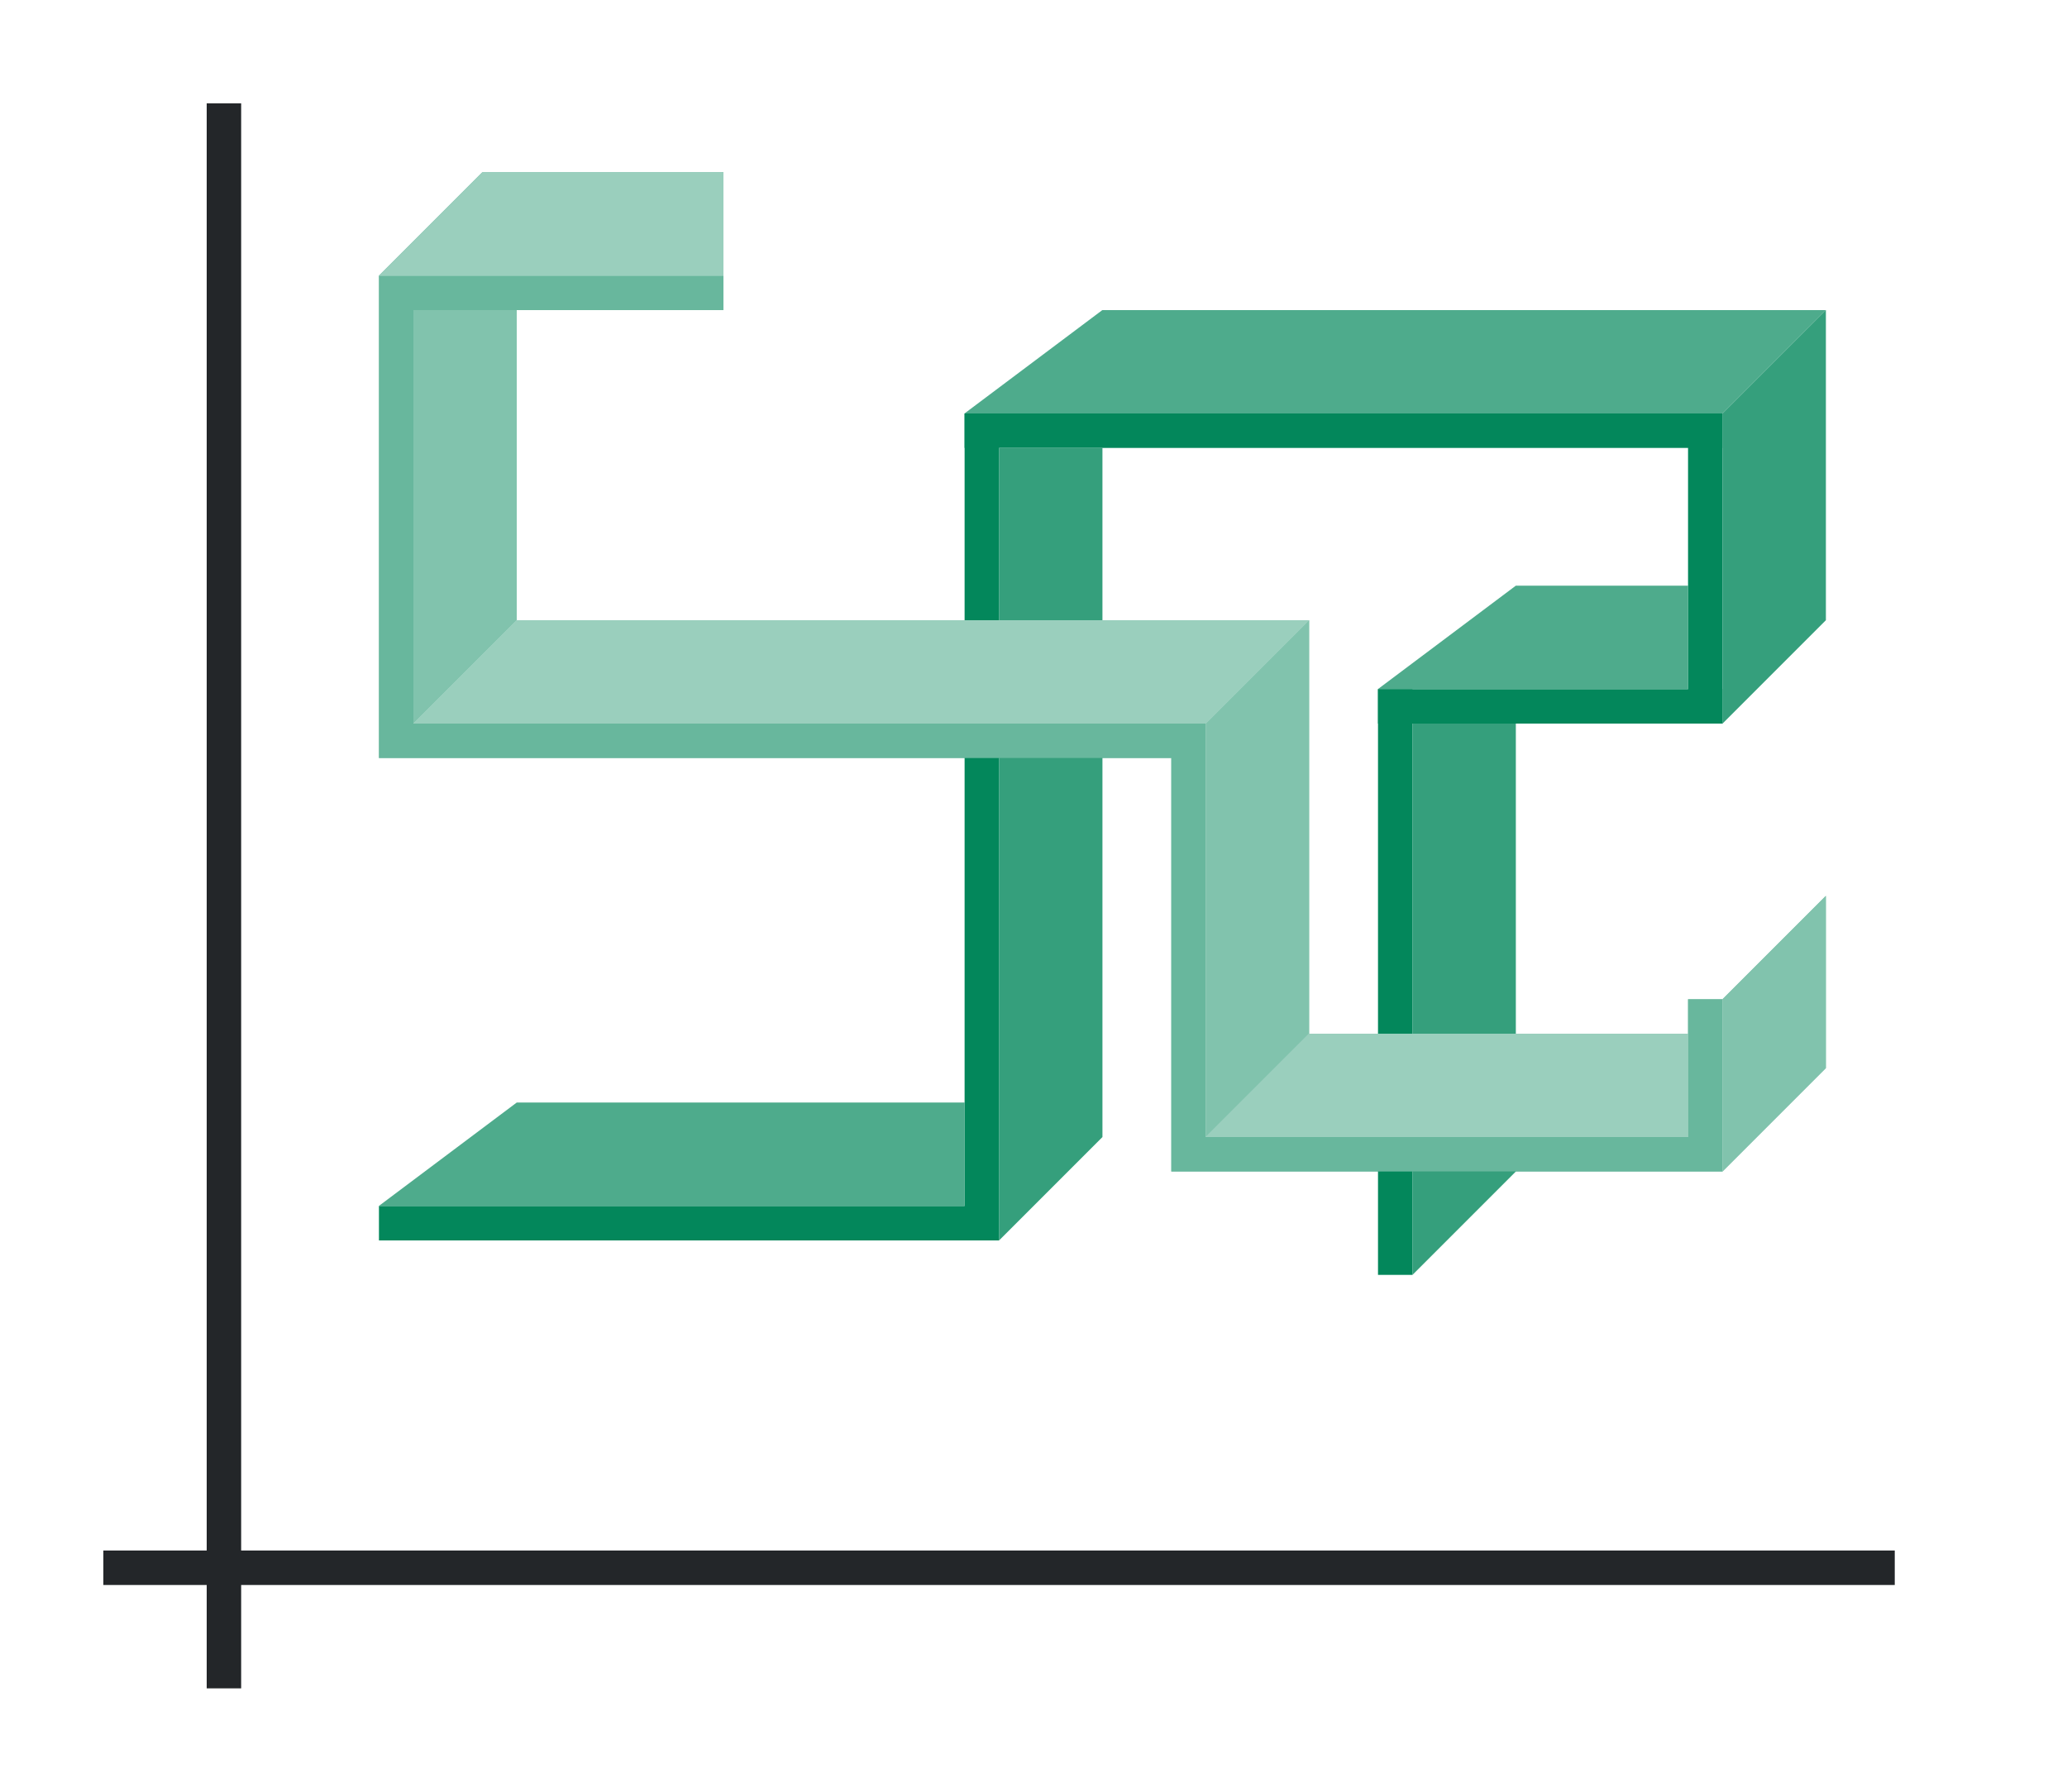<svg height="52" width="60" xmlns="http://www.w3.org/2000/svg"><path d="M0 0h60v52H0z" fill="#fff"/><path d="M3 45h52v1H3z" fill="#232629"/><path d="M6 3h1v46H6z" fill="#232629"/><g fill="#77216f" style="fill:#03875B"><path d="M11 1035.362h17v1H11zM28 1012.362h1v24h-1z" style="fill:#03875B" transform="translate(0 -1000.362)"/><path d="M28 1012.362h22v1H28z" style="fill:#03875B" transform="translate(0 -1000.362)"/><path d="M49 1012.362h1v9h-1z" style="fill:#03875B" transform="translate(0 -1000.362)"/><path d="M40 1020.362h10v1H40z" style="fill:#03875B" transform="translate(0 -1000.362)"/><path d="M40 1020.362h1v17h-1z" style="fill:#03875B" transform="translate(0 -1000.362)"/></g><path d="M28 35H11l4-3h13z" fill="#987197" style="fill-rule:evenodd;fill:#03875B"/><path d="M35 21v12l3-3V18z" fill="#fe865c" style="fill-rule:evenodd;fill:#03875B"/><path d="M29 13v23l3-3V13z" fill="#945c93" style="fill-rule:evenodd;fill:#03875B"/><path d="M29 13v23l3-3V13z" fill="#945c93" style="fill-rule:evenodd;fill:#fff;opacity:.2"/><path d="M35 21H12l3-3h23zM50 29v5l3-3v-5z" fill="#fe865c" style="fill-rule:evenodd;fill:#03875B"/><path d="M12 9v12l3-3V9zM14 5l-3 3h10V5z" fill="#fe865c" style="fill-rule:evenodd;fill:#03875B"/><path d="M50 12H28l4-3h21zM49 20h-9l4-3h5z" fill="#987197" style="fill-rule:evenodd;fill:#03875B"/><g fill="#945c93" style="fill-rule:evenodd;fill:#03875B"><path d="M50 12v9l3-3V9zM41 21v16l3-3V21z" style="fill:#03875B"/></g><g fill="#945c93" style="fill-rule:evenodd;fill:#fff;opacity:.2"><path d="M50 12v9l3-3V9zM41 21v16l3-3V21z" style="fill:#fff"/></g><path style="fill:#03875B" d="M11 8v14h23v12h16v-5h-1v4H35V21H12V9h9V8H11z"/><path d="M49 33H35l3-3h11z" fill="#fe865c" fill-rule="evenodd" style="fill:#03875B"/><path d="M28 35H11l4-3h13zM50 12H28l4-3h21zM49 20h-9l4-3h5z" fill="#987197" style="fill-rule:evenodd;fill:#fff;opacity:.3"/><path style="fill:#fff;opacity:.4" d="M11 8v14h23v12h16v-5h-1v4H35V21H12V9h9V8H11z"/><path d="M35 21H12l3-3h23zM14 5l-3 3h10V5z" fill="#fe865c" style="fill-rule:evenodd;fill:#fff;opacity:.6"/><path d="M49 33H35l3-3h11z" fill="#fe865c" fill-rule="evenodd" style="fill:#fff;opacity:.6"/><path d="M35 21v12l3-3V18zM50 29v5l3-3v-5zM12 9v12l3-3V9z" fill="#fe865c" style="fill-rule:evenodd;fill:#fff;opacity:.5"/></svg>